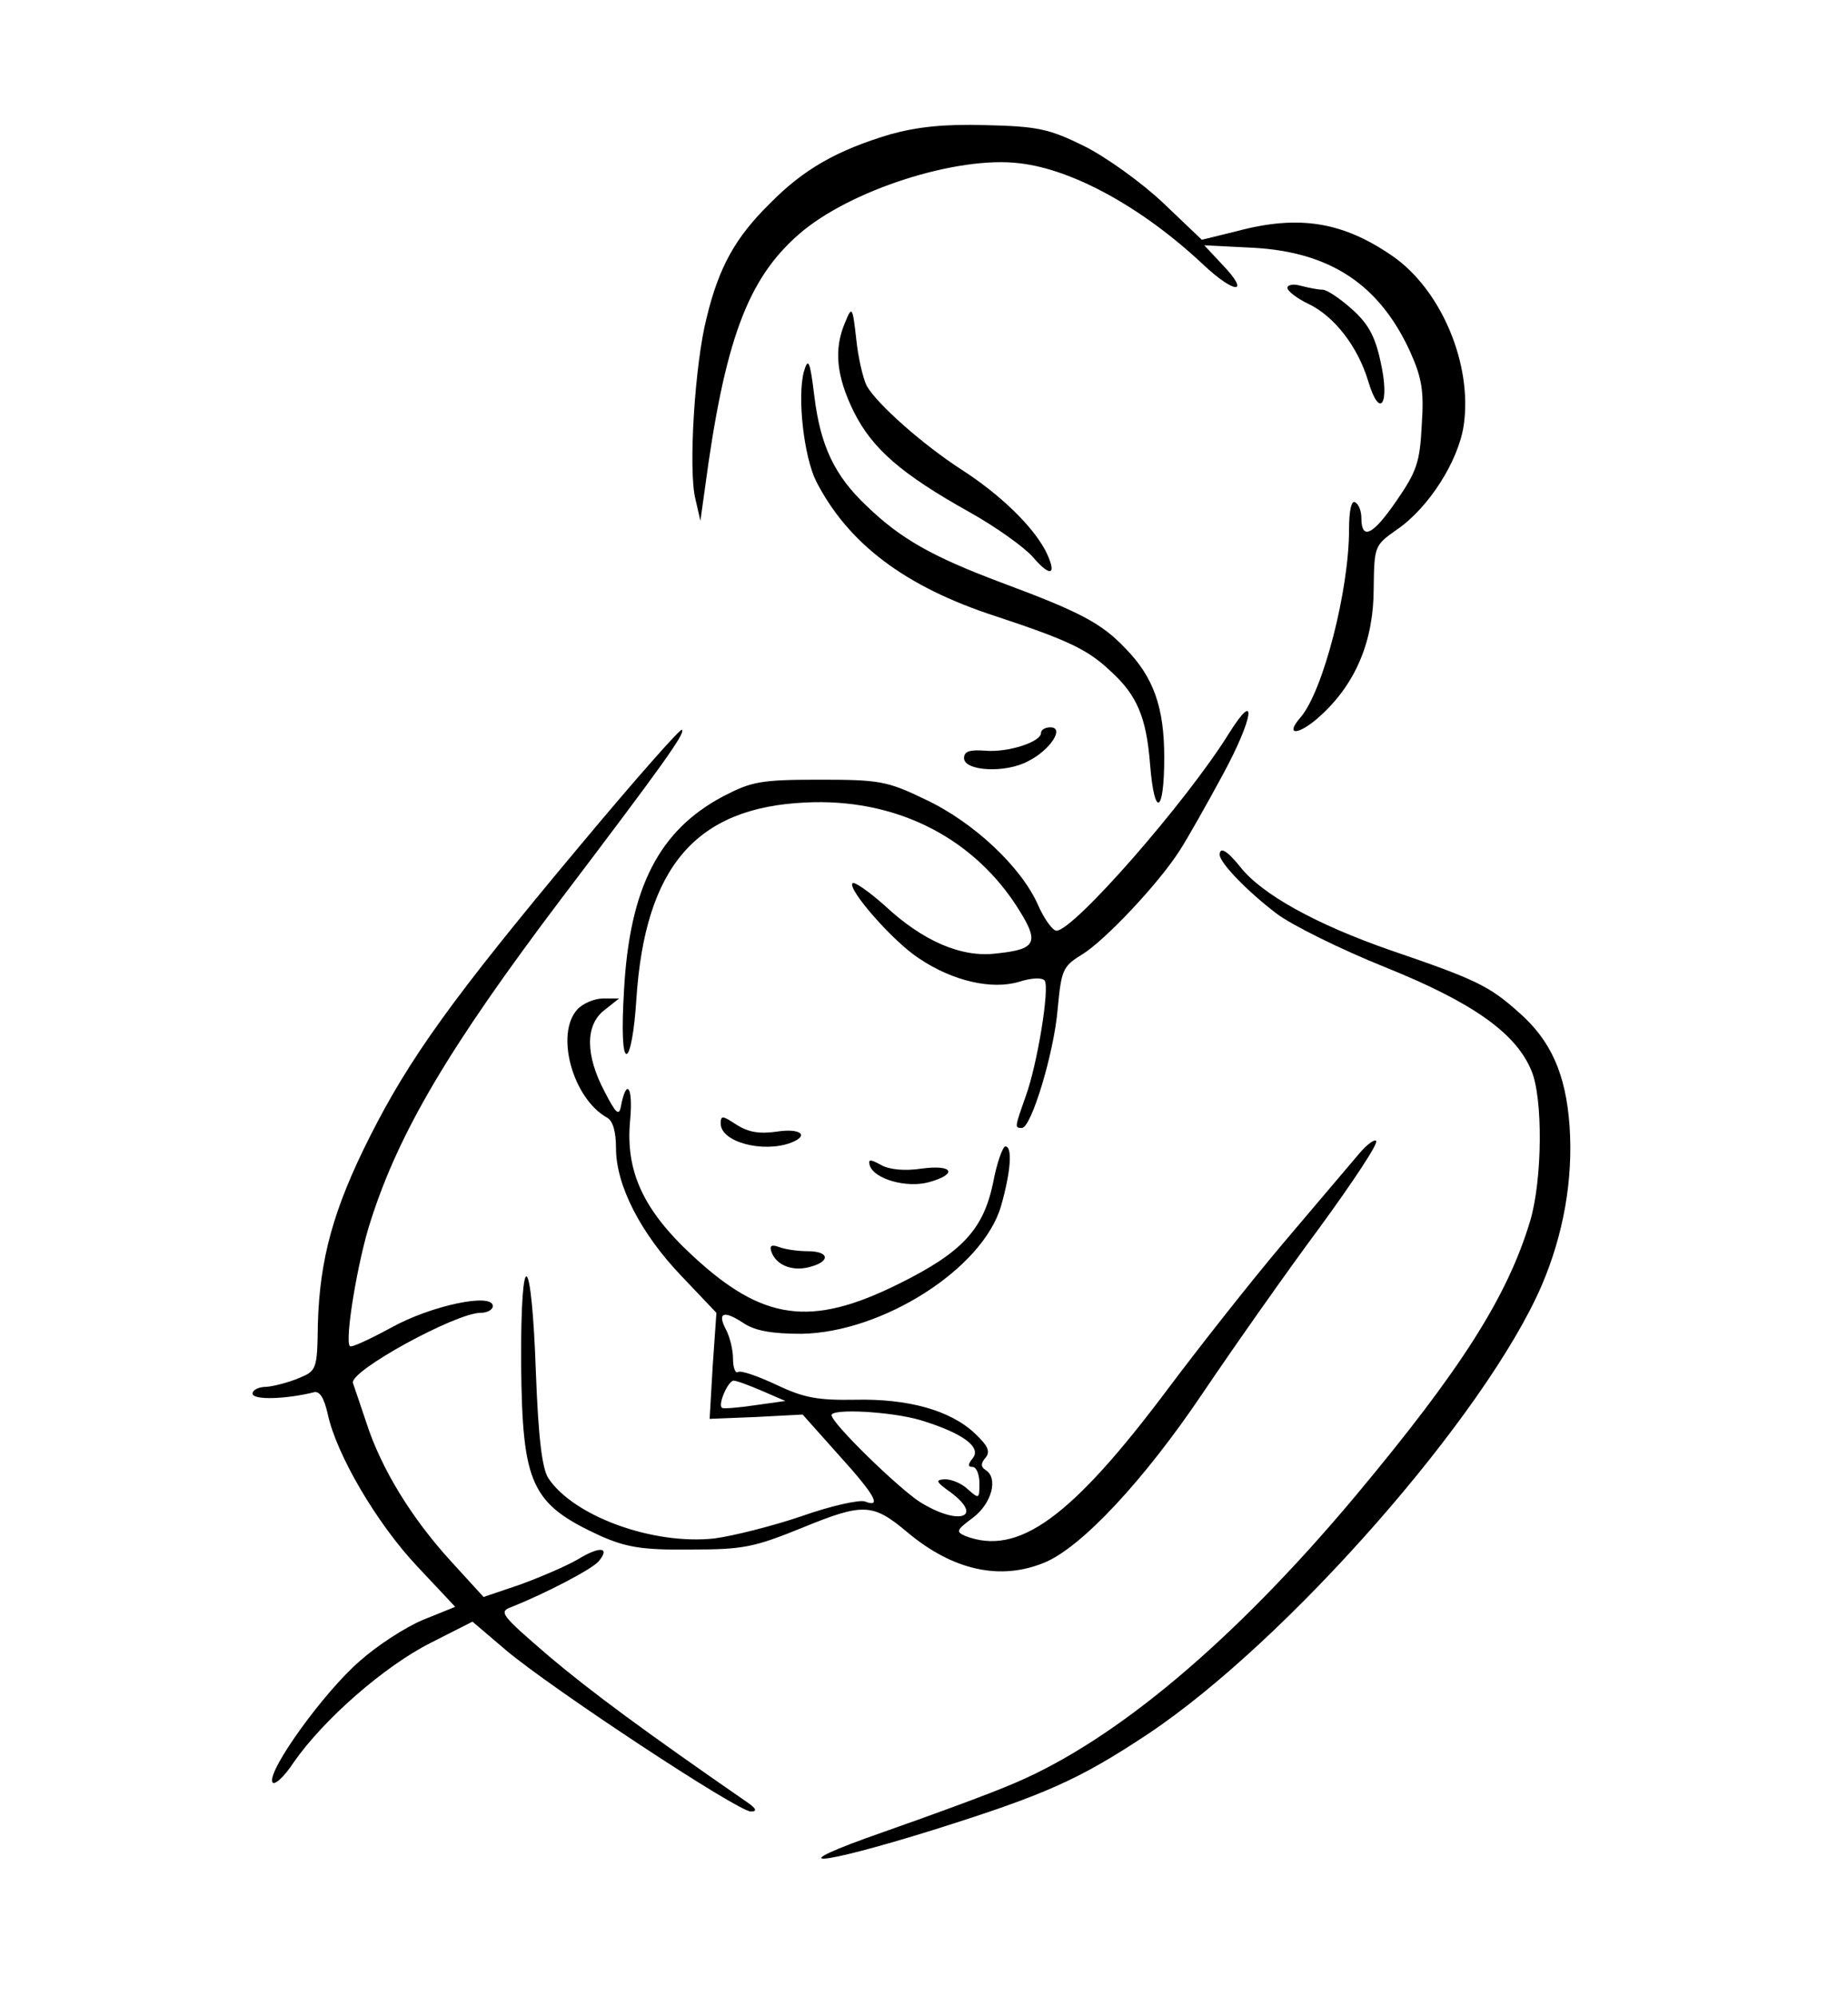 <?xml version="1.0" standalone="no"?>
<!DOCTYPE svg PUBLIC "-//W3C//DTD SVG 20010904//EN"
 "http://www.w3.org/TR/2001/REC-SVG-20010904/DTD/svg10.dtd">
<svg version="1.0" xmlns="http://www.w3.org/2000/svg"
 width="300pt" height="324pt" viewBox="0 0 300 324"
 preserveAspectRatio="xMidYMid meet">
<g transform="translate(0,324) scale(0.1,-0.1)"
fill="#000000" stroke="none">
<path d="M1445 3022 c-87 -26 -141 -57 -195 -112 -56 -55 -83 -103 -103 -186
-19 -74 -30 -248 -18 -294 l8 -35 7 50 c32 241 69 342 153 415 81 71 257 128
359 115 86 -10 199 -72 297 -164 52 -49 78 -49 31 0 l-29 31 80 -4 c124 -7
203 -59 253 -166 20 -44 24 -65 20 -122 -3 -60 -8 -75 -42 -124 -38 -55 -56
-63 -56 -26 0 10 -4 22 -10 25 -6 4 -10 -13 -10 -44 0 -99 -42 -261 -78 -304
-29 -33 -2 -30 34 4 56 52 84 121 84 204 1 69 1 70 38 96 51 35 99 110 108
168 15 99 -36 221 -116 276 -80 55 -151 67 -252 40 l-57 -14 -63 60 c-35 33
-92 74 -128 92 -57 28 -75 32 -160 34 -68 2 -112 -3 -155 -15z"/>
<path d="M2090 2773 c0 -5 15 -17 34 -26 42 -20 80 -69 97 -125 19 -64 36 -38
20 32 -9 42 -21 62 -47 85 -19 17 -40 31 -47 31 -7 0 -22 3 -34 6 -13 4 -23 2
-23 -3z"/>
<path d="M1372 2717 c-19 -44 -14 -88 14 -145 30 -60 77 -101 188 -163 43 -24
89 -57 103 -73 29 -34 40 -29 20 11 -22 41 -74 91 -136 131 -62 40 -137 106
-154 136 -6 12 -14 46 -17 76 -6 53 -7 54 -18 27z"/>
<path d="M1305 2637 c-11 -41 0 -138 20 -178 52 -101 144 -171 292 -219 118
-39 149 -54 186 -89 43 -39 58 -75 64 -151 7 -88 23 -81 23 11 0 81 -17 130
-63 177 -39 41 -73 59 -202 107 -112 42 -163 71 -218 124 -52 49 -75 97 -85
178 -7 58 -10 64 -17 40z"/>
<path d="M1995 2050 c-69 -111 -252 -320 -280 -320 -6 0 -20 19 -30 42 -27 61
-104 134 -183 171 -62 30 -75 32 -172 32 -95 0 -110 -3 -156 -27 -104 -55
-152 -148 -161 -315 -4 -66 -2 -103 4 -103 6 0 13 39 16 88 14 216 97 312 275
320 142 7 265 -53 339 -163 42 -64 38 -75 -30 -82 -56 -7 -119 20 -181 78 -26
23 -49 39 -52 36 -9 -9 66 -95 108 -122 55 -37 118 -51 162 -38 22 7 38 7 42
2 8 -13 -12 -136 -31 -188 -18 -51 -18 -51 -6 -51 15 0 52 121 58 193 6 63 8
69 39 88 38 23 126 117 159 169 13 20 44 75 70 123 50 92 57 142 10 67z"/>
<path d="M939 1865 c-205 -245 -275 -343 -339 -470 -59 -117 -81 -198 -84
-303 -1 -74 -2 -76 -31 -88 -17 -7 -40 -13 -52 -14 -13 0 -23 -5 -23 -11 0
-11 55 -9 99 2 10 3 17 -9 23 -35 14 -66 80 -178 145 -247 l62 -66 -52 -21
c-29 -12 -75 -42 -103 -67 -57 -49 -149 -176 -142 -196 2 -7 18 6 35 32 48 69
147 156 223 194 l67 34 54 -46 c72 -61 378 -263 398 -262 11 0 9 5 -9 17 -162
112 -249 176 -319 235 -79 68 -82 72 -60 80 55 22 130 61 141 74 19 23 2 25
-34 3 -19 -11 -61 -29 -94 -41 l-59 -20 -53 58 c-64 70 -113 150 -137 224 -10
30 -20 59 -22 65 -7 19 167 114 207 114 11 0 20 5 20 11 0 22 -100 1 -165 -35
-35 -19 -65 -33 -67 -30 -9 8 13 141 34 204 46 144 128 282 307 519 170 224
204 272 198 277 -2 3 -78 -83 -168 -191z"/>
<path d="M1690 2051 c0 -15 -54 -32 -90 -29 -26 2 -35 -1 -35 -12 0 -21 67
-25 104 -5 36 18 60 55 36 55 -8 0 -15 -4 -15 -9z"/>
<path d="M1980 1853 c1 -14 46 -60 92 -95 25 -19 104 -58 176 -87 142 -57 213
-107 238 -168 19 -44 18 -177 -2 -244 -37 -123 -112 -241 -286 -449 -195 -232
-386 -393 -551 -463 -39 -17 -135 -52 -212 -79 -172 -60 -113 -57 80 3 181 57
236 81 349 156 225 150 548 517 639 728 35 82 51 171 45 258 -6 84 -30 139
-83 185 -47 42 -69 53 -207 100 -121 42 -210 91 -245 136 -21 26 -33 33 -33
19z"/>
<path d="M937 1602 c-36 -40 -7 -144 48 -175 10 -5 15 -23 15 -50 0 -60 40
-138 106 -207 l57 -60 -6 -86 -5 -86 75 3 76 4 58 -65 c60 -66 71 -87 43 -76
-9 3 -55 -7 -103 -24 -47 -16 -111 -32 -141 -36 -100 -11 -229 36 -270 98 -10
16 -16 65 -20 170 -7 202 -25 212 -24 14 2 -195 16 -226 129 -278 41 -18 67
-23 145 -22 86 0 103 3 184 36 98 40 113 39 169 -8 74 -62 151 -79 223 -49 60
25 161 133 256 274 50 74 135 195 190 269 54 74 96 137 92 141 -3 3 -15 -6
-27 -20 -12 -14 -67 -79 -123 -145 -55 -65 -139 -172 -187 -236 -158 -211
-244 -273 -330 -240 -16 7 -14 10 13 30 30 23 41 64 20 77 -8 5 -8 11 0 20 8
10 4 19 -17 39 -40 38 -109 57 -195 55 -60 -1 -83 3 -127 24 -30 14 -58 24
-63 21 -4 -3 -8 7 -8 21 0 15 -5 35 -11 47 -15 28 -5 33 27 12 19 -13 46 -18
95 -18 131 2 294 105 324 207 16 56 19 97 7 97 -4 0 -14 -27 -20 -60 -16 -75
-50 -112 -153 -163 -143 -71 -221 -60 -335 46 -80 74 -109 137 -101 220 5 54
-6 69 -15 22 -3 -16 -8 -12 -26 23 -32 60 -32 109 -1 133 l24 19 -26 0 c-14 0
-33 -8 -42 -18z m301 -619 l37 -16 -50 -7 c-27 -4 -52 -6 -53 -4 -7 5 10 44
19 44 5 0 26 -8 47 -17z m256 -47 c69 -21 100 -44 85 -62 -8 -10 -8 -14 0 -14
6 0 11 -12 11 -27 0 -25 -1 -25 -18 -10 -10 10 -27 17 -38 17 -16 -1 -15 -4 9
-21 56 -42 12 -55 -51 -15 -36 24 -142 127 -142 140 0 11 96 6 144 -8z"/>
<path d="M1170 1417 c0 -30 69 -48 114 -31 31 12 15 24 -23 18 -28 -4 -46 -1
-65 11 -23 15 -26 16 -26 2z"/>
<path d="M1412 1349 c7 -22 60 -37 96 -27 47 13 40 29 -12 22 -26 -4 -52 -2
-66 6 -18 10 -21 9 -18 -1z"/>
<path d="M1252 1210 c7 -22 33 -33 61 -26 36 9 34 26 -2 26 -16 0 -37 3 -47 7
-11 4 -15 2 -12 -7z"/>
</g>
</svg>
